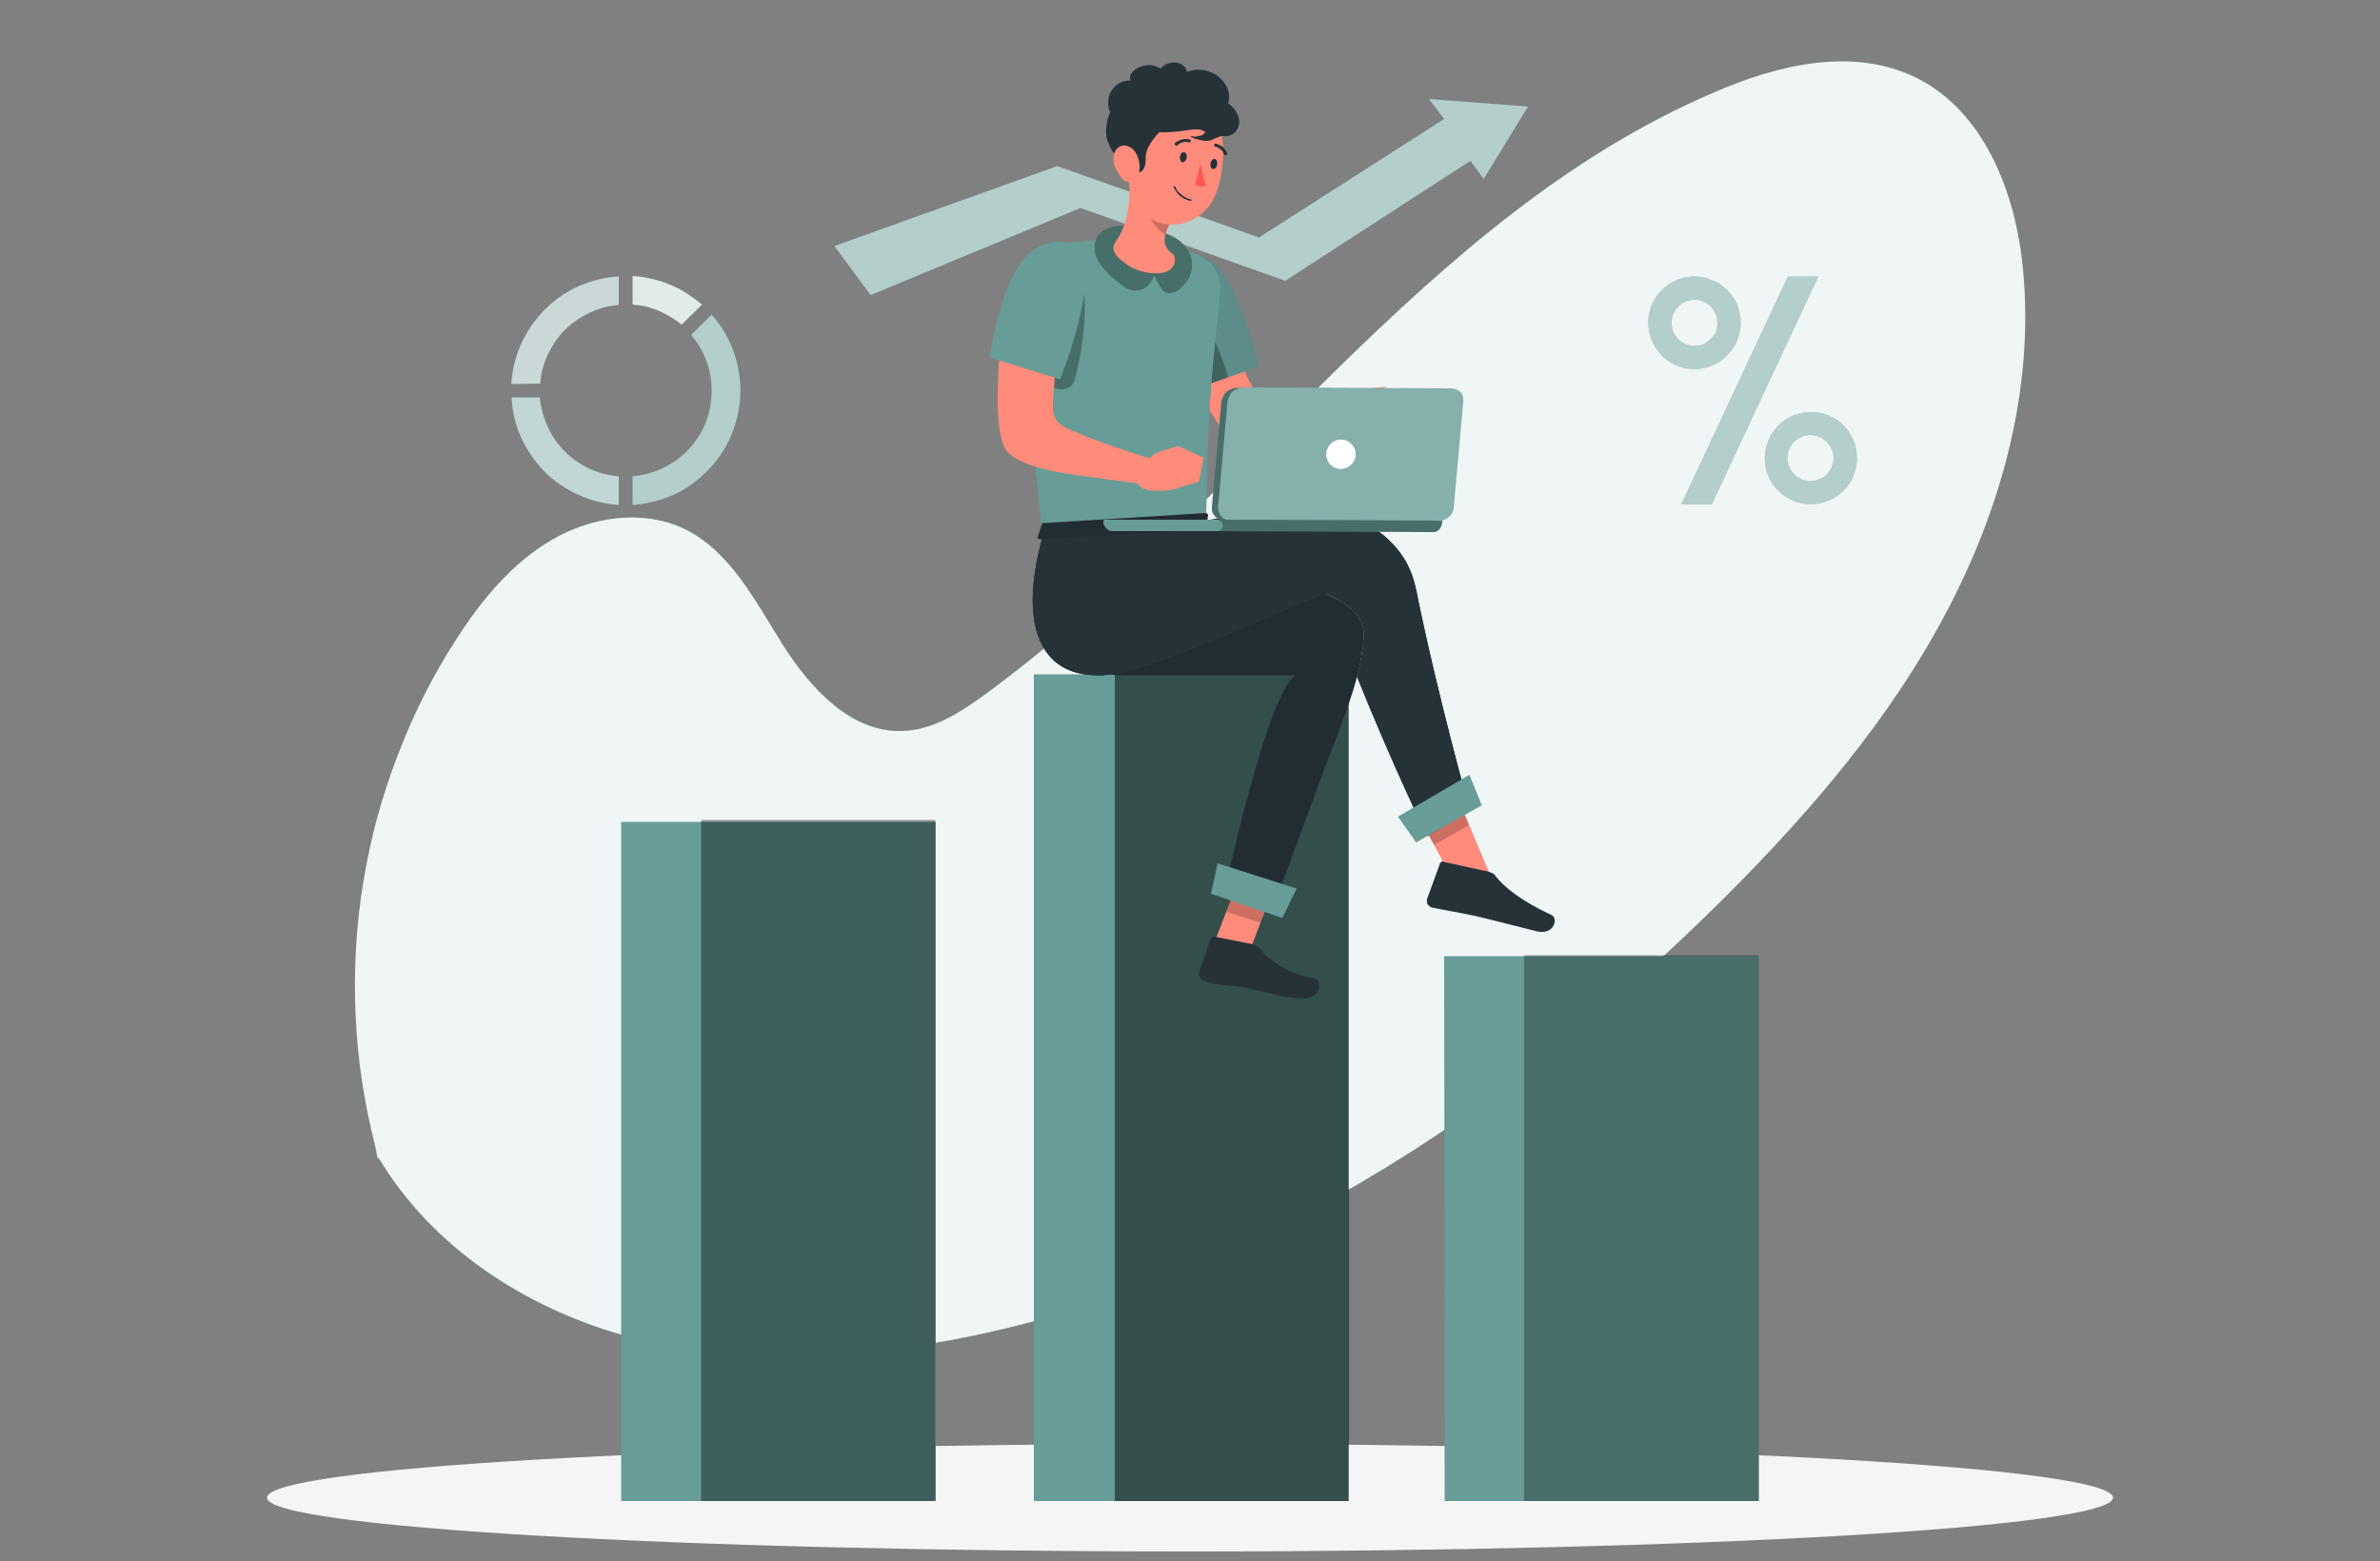 <svg version="1.2" xmlns="http://www.w3.org/2000/svg" viewBox="0 0 500 328" width="500" height="328">
	<rect x="0" y="0" width="500" height="328" fill="#808080" stroke="none"/>
	<title>investor</title>
	<style>
		.s0 { fill: #679c97 } 
		.s1 { fill: #ffffff } 
		.s2 { fill: #f5f5f5 } 
		.s3 { opacity: .5;fill: #000000 } 
		.s4 { opacity: .3;fill: #000000 } 
		.s5 { opacity: .4;fill: #000000 } 
		.s6 { opacity: .2;fill: #000000 } 
		.s7 { opacity: .5;fill: #ffffff } 
		.s8 { fill: #ff8b7b } 
		.s9 { opacity: .1;fill: #000000 } 
		.s10 { fill: #263238 } 
		.s11 { fill: #000000 } 
		.s12 { opacity: .6;fill: #000000 } 
		.s13 { fill: #ff5652 } 
		.s14 { opacity: .2;fill: #ffffff } 
	</style>
	<g id="freepik--background-simple--inject-157">
		<path class="s0" d="m78.8 240.7c-2.3-9-3.7-18.2-4.1-27.5-0.4-9.3 0.1-18.6 1.6-27.7 1.5-9.2 3.9-18.2 7.3-26.9 3.3-8.7 7.5-17 12.6-24.8 5.2-8 11.5-15.6 19.8-20.4 8.2-4.8 18.8-6.4 27.5-2.4 9.8 4.6 15.1 15.2 20.9 24.4 5.8 9.2 14.4 18.6 25.2 18.2 6.5-0.2 12.3-4 17.5-7.8 53.6-39.3 91.8-100.1 152.8-126.3 13.5-5.9 29.3-9.7 42.6-3.2 14.4 7.1 21 24.3 22.5 40.3 2.4 25-4.5 50.2-16.3 72.4-11.7 22.1-28.2 41.4-46 59.2-45.9 45.9-103 83.3-167 94.1-21.4 3.6-43.7 4.1-64.6-1.7-21-5.9-40.5-18.7-51.6-37.4 0 1.6-0.7-2.5-0.7-2.5z"/>
		<g style="opacity: .9">
			<path class="s1" d="m78.8 240.7c-2.3-9-3.7-18.2-4.1-27.5-0.4-9.3 0.1-18.6 1.6-27.7 1.5-9.2 3.9-18.2 7.3-26.9 3.3-8.7 7.5-17 12.6-24.8 5.2-8 11.5-15.6 19.8-20.4 8.2-4.8 18.8-6.4 27.5-2.4 9.8 4.6 15.1 15.2 20.9 24.4 5.8 9.2 14.4 18.6 25.2 18.2 6.5-0.2 12.3-4 17.5-7.8 53.6-39.3 91.8-100.1 152.8-126.3 13.5-5.9 29.3-9.7 42.6-3.2 14.4 7.1 21 24.3 22.5 40.3 2.4 25-4.5 50.2-16.3 72.4-11.7 22.1-28.2 41.4-46 59.2-45.9 45.9-103 83.3-167 94.1-21.4 3.6-43.7 4.1-64.6-1.7-21-5.9-40.5-18.7-51.6-37.4 0 1.6-0.7-2.5-0.7-2.5z"/>
		</g>
	</g>
	<g id="freepik--Shadow--inject-157">
		<path id="freepik--path--inject-157" fill-rule="evenodd" class="s2" d="m250 326c-107.2 0-193.9-5.1-193.9-11.3 0-6.3 86.7-11.3 193.9-11.3 107.2 0 193.9 5 193.9 11.3 0 6.2-86.7 11.3-193.9 11.3z"/>
	</g>
	<g id="freepik--chart-2--inject-157">
		<path fill-rule="evenodd" class="s0" d="m217.2 141.7h66v173.7h-66z"/>
		<path fill-rule="evenodd" class="s3" d="m234.2 141.7h49.2v173.7h-49.2z"/>
		<path fill-rule="evenodd" class="s0" d="m303.4 200.9h66.1v114.5h-66z"/>
		<path fill-rule="evenodd" class="s4" d="m320.2 200.7h49.3v114.7h-49.3z"/>
		<path fill-rule="evenodd" class="s0" d="m130.5 172.7h66.1v142.7h-66.1z"/>
		<path fill-rule="evenodd" class="s5" d="m147.3 172.3h49.2v143.1h-49.2z"/>
	</g>
	<g id="freepik--chart-1--inject-157">
		<path class="s0" d="m132.9 58v6q1.4 0.1 2.8 0.4 1.4 0.4 2.7 0.9 1.3 0.6 2.5 1.3 1.2 0.7 2.3 1.6l4.3-4.2q-1.6-1.3-3.3-2.4-1.7-1.1-3.5-1.8-1.9-0.8-3.8-1.2-2-0.5-4-0.6z"/>
		<path class="s0" d="m130 100.1c-2.1-0.2-4.2-0.7-6.1-1.6-2-0.9-3.7-2.1-5.2-3.6-1.5-1.5-2.8-3.3-3.6-5.2-0.9-2-1.5-4-1.7-6.2h-5.9c0.1 3 0.8 5.8 2 8.5 1.2 2.6 2.9 5 4.9 7.1 2.1 2.1 4.5 3.7 7.2 4.9 2.6 1.2 5.5 1.9 8.4 2.1z"/>
		<path class="s0" d="m113.5 80.6c0.1-2.1 0.7-4.2 1.6-6.1 0.9-1.9 2.1-3.7 3.6-5.2 1.5-1.5 3.3-2.7 5.2-3.6 1.9-0.9 4-1.5 6.1-1.6v-6c-2.9 0.1-5.8 0.9-8.4 2-2.7 1.2-5.1 2.9-7.2 5-2 2-3.7 4.5-4.9 7.1-1.2 2.7-1.9 5.5-2.1 8.5z"/>
		<path class="s6" d="m113.5 80.6c0.1-2.1 0.7-4.2 1.6-6.1 0.9-1.9 2.1-3.7 3.6-5.2 1.5-1.5 3.3-2.7 5.2-3.6 1.9-0.9 4-1.5 6.1-1.6v-6c-2.9 0.1-5.8 0.9-8.4 2-2.7 1.2-5.1 2.9-7.2 5-2 2-3.7 4.5-4.9 7.1-1.2 2.7-1.9 5.5-2.1 8.5z"/>
		<path class="s0" d="m149.5 66.1l-4.3 4.3c2.2 2.5 3.6 5.6 4.1 8.9 0.5 3.3 0.1 6.6-1.1 9.7-1.3 3.1-3.4 5.7-6.1 7.7-2.7 1.9-5.9 3.1-9.2 3.4v6c4.5-0.3 8.9-1.8 12.5-4.4 3.7-2.7 6.6-6.3 8.3-10.4 1.7-4.2 2.3-8.8 1.5-13.2-0.7-4.5-2.7-8.6-5.7-12z"/>
		<g style="opacity: .8">
			<path class="s1" d="m132.9 58v6q1.4 0.1 2.8 0.4 1.4 0.4 2.7 0.9 1.3 0.6 2.5 1.3 1.2 0.7 2.3 1.6l4.3-4.2q-1.6-1.3-3.3-2.4-1.7-1.1-3.5-1.8-1.9-0.8-3.8-1.2-2-0.5-4-0.6z"/>
		</g>
		<g style="opacity: .6">
			<path class="s1" d="m130 100.1c-2.1-0.2-4.2-0.7-6.1-1.6-2-0.9-3.7-2.1-5.2-3.6-1.5-1.5-2.8-3.3-3.6-5.2-0.9-2-1.5-4-1.7-6.2h-5.9c0.1 3 0.8 5.8 2 8.5 1.2 2.6 2.9 5 4.9 7.1 2.1 2.1 4.5 3.7 7.2 4.9 2.6 1.2 5.5 1.9 8.4 2.1z"/>
		</g>
		<g style="opacity: .7">
			<path class="s1" d="m113.5 80.6c0.1-2.1 0.7-4.2 1.6-6.1 0.9-1.9 2.1-3.7 3.6-5.2 1.5-1.5 3.3-2.7 5.2-3.6 1.9-0.9 4-1.5 6.1-1.6v-6c-2.9 0.1-5.8 0.9-8.4 2-2.7 1.2-5.1 2.9-7.2 5-2 2-3.7 4.5-4.9 7.1-1.2 2.7-1.9 5.5-2.1 8.5z"/>
		</g>
		<path class="s7" d="m149.5 66.1l-4.3 4.3c2.2 2.5 3.6 5.6 4.1 8.9 0.5 3.3 0.1 6.6-1.1 9.7-1.3 3.1-3.4 5.7-6.1 7.7-2.7 1.9-5.9 3.1-9.2 3.4v6c4.5-0.3 8.9-1.8 12.5-4.4 3.7-2.7 6.6-6.3 8.3-10.4 1.7-4.2 2.3-8.8 1.5-13.2-0.7-4.5-2.7-8.6-5.7-12z"/>
	</g>
	<g id="freepik--Arrow--inject-157">
		<path fill-rule="evenodd" class="s0" d="m175.3 51.7l7.6 10.3 44.1-18.3 43 15.3 38.9-25.2 2.8 3.8 9.3-15.2-20.8-1.6 3.2 4.2-38.9 24.9-42.4-15-46.8 16.8z"/>
		<g style="opacity: .5">
			<path fill-rule="evenodd" class="s1" d="m175.3 51.7l7.6 10.3 44.1-18.3 43 15.3 38.9-25.2 2.8 3.8 9.3-15.2-20.8-1.6 3.2 4.2-38.9 24.9-42.4-15-46.8 16.8z"/>
		</g>
	</g>
	<g id="freepik--Symbol--inject-157">
		<path class="s0" d="m356 58.1c-3.9 0-7.5 2.4-9 6-1.5 3.6-0.6 7.8 2.1 10.6 2.8 2.8 7 3.6 10.6 2.1 3.6-1.5 6-5.1 6-9 0-1.3-0.3-2.5-0.7-3.7-0.5-1.2-1.2-2.2-2.1-3.1-0.9-0.9-2-1.7-3.2-2.1-1.2-0.5-2.4-0.8-3.7-0.8zm0 14.6c-2 0-3.7-1.2-4.5-3-0.7-1.8-0.3-3.9 1.1-5.3 1.3-1.4 3.4-1.8 5.2-1.1 1.9 0.8 3 2.6 3 4.5q0 1-0.3 1.9-0.4 0.9-1.1 1.5-0.7 0.7-1.5 1.1-0.9 0.4-1.9 0.4z"/>
		<path class="s0" d="m380.4 86.6c-3.9 0-7.4 2.3-8.9 6-1.5 3.6-0.7 7.8 2.1 10.5 2.8 2.8 6.9 3.6 10.5 2.1 3.7-1.5 6-5 6-8.9 0-1.3-0.2-2.6-0.7-3.7-0.5-1.2-1.2-2.3-2.1-3.2-0.9-0.9-2-1.6-3.1-2.1-1.2-0.5-2.5-0.7-3.7-0.7zm0 14.5c-2 0-3.8-1.2-4.5-3-0.8-1.8-0.4-3.9 1-5.3 1.4-1.3 3.5-1.8 5.3-1 1.8 0.7 3 2.5 3 4.5q0 0.9-0.4 1.8-0.4 0.9-1 1.6-0.7 0.7-1.6 1-0.9 0.4-1.8 0.4z"/>
		<path fill-rule="evenodd" class="s0" d="m359.6 106h-6.4l22.4-47.9h6.4l-22.4 47.9z"/>
		<g style="opacity: .5">
			<path class="s1" d="m356 58.1c-3.9 0-7.5 2.4-9 6-1.5 3.6-0.6 7.8 2.1 10.6 2.8 2.8 7 3.6 10.6 2.1 3.6-1.5 6-5.1 6-9 0-1.3-0.3-2.5-0.7-3.7-0.5-1.2-1.2-2.2-2.1-3.1-0.9-0.9-2-1.7-3.2-2.1-1.2-0.5-2.4-0.8-3.7-0.8zm0 14.6c-2 0-3.7-1.2-4.5-3-0.7-1.8-0.3-3.9 1.1-5.3 1.3-1.4 3.4-1.8 5.2-1.1 1.9 0.8 3 2.6 3 4.5q0 1-0.3 1.9-0.4 0.9-1.1 1.5-0.7 0.7-1.5 1.1-0.9 0.4-1.9 0.4z"/>
			<path class="s1" d="m380.4 86.6c-3.9 0-7.4 2.3-8.9 6-1.5 3.6-0.7 7.8 2.1 10.5 2.8 2.8 6.9 3.6 10.5 2.1 3.7-1.5 6-5 6-8.9 0-1.3-0.2-2.6-0.7-3.7-0.5-1.2-1.2-2.3-2.1-3.2-0.9-0.9-2-1.6-3.1-2.1-1.2-0.5-2.5-0.7-3.7-0.7zm0 14.5c-2 0-3.8-1.2-4.5-3-0.8-1.8-0.4-3.9 1-5.3 1.4-1.3 3.5-1.8 5.3-1 1.8 0.7 3 2.5 3 4.5q0 0.9-0.4 1.8-0.4 0.9-1 1.6-0.7 0.7-1.6 1-0.9 0.4-1.8 0.4z"/>
			<path fill-rule="evenodd" class="s1" d="m359.6 106h-6.4l22.4-47.9h6.4l-22.4 47.9z"/>
		</g>
	</g>
	<g id="freepik--Character--inject-157">
		<g id="freepik--Character--inject-2--inject-157">
			<path class="s8" d="m245 62.4c0.3 1.3 0.5 2.3 0.8 3.5 0.3 1.1 0.6 2.1 0.9 3.3q1 3.3 2.3 6.6 0.6 1.7 1.3 3.4 0.8 1.6 1.6 3.3 0.8 1.6 1.8 3.1 1 1.6 2 3.1 0.3 0.4 0.7 0.8 0.3 0.4 0.6 0.8 0.4 0.4 0.7 0.8 0.4 0.3 0.8 0.7 0.4 0.4 0.8 0.8 0.5 0.4 1 0.7 0.5 0.3 1 0.6 0.5 0.3 1 0.6 1 0.5 2 0.8 1.1 0.4 2.2 0.6 1.1 0.2 2.2 0.3 1.1 0 2.2 0 1-0.1 2-0.3 0.9-0.1 1.9-0.3 0.9-0.2 1.8-0.5 1-0.3 1.9-0.7 0.4-0.2 0.8-0.4 0.4-0.2 0.9-0.4 0.4-0.2 0.8-0.4 0.4-0.2 0.8-0.4 0.2-0.1 0.4-0.2 0.2-0.2 0.4-0.3 0.2-0.1 0.4-0.2 0.2-0.2 0.4-0.3c0.5-0.4 1-0.7 1.5-1.1l-2.7-4.7-1.3 0.4-1.5 0.3q-1.5 0.4-3 0.6-0.7 0.1-1.4 0.1-0.7 0.1-1.3 0.1-0.7 0-1.4 0-0.7-0.1-1.4-0.1-0.5-0.1-1-0.2-0.6-0.1-1.1-0.3-0.5-0.2-1-0.4-0.5-0.3-0.9-0.6-0.2-0.1-0.4-0.3-0.2-0.1-0.4-0.3-0.2-0.2-0.3-0.3-0.2-0.2-0.4-0.4-0.2-0.2-0.4-0.5-0.2-0.2-0.3-0.4-0.2-0.3-0.4-0.6-0.2-0.2-0.3-0.5-0.4-0.6-0.8-1.2-0.3-0.6-0.7-1.2-0.3-0.6-0.6-1.3-0.3-0.6-0.6-1.3c-0.8-1.8-1.5-3.7-2.2-5.7-0.7-1.9-1.3-4-1.9-6l-0.9-3c-0.2-1-0.5-2-0.7-2.9z"/>
			<path class="s0" d="m244.1 56.3c4.5-5.7 11.4-3.6 15.3 5.6q0.8 1.8 1.5 3.7 0.7 1.8 1.4 3.7 0.6 1.9 1.1 3.8 0.6 2 1.1 3.9l-16.2 5.7c-4.2-8.7-8.9-20.4-4.2-26.4z"/>
			<path class="s9" d="m244.1 56.3c4.5-5.7 11.4-3.6 15.3 5.6q0.8 1.8 1.5 3.7 0.7 1.8 1.4 3.7 0.6 1.9 1.1 3.8 0.6 2 1.1 3.9l-16.2 5.7c-4.2-8.7-8.9-20.4-4.2-26.4z"/>
			<path class="s4" d="m250.8 66c-1.3-0.9-4 4.3-5.3 10.5 0.9 2.2 1.9 4.3 2.8 6.2l9.7-3.4c-1.6-5.8-4.2-11.3-7.2-13.3z"/>
			<path class="s8" d="m283.1 83.6l3.5-1.9 1.2 7.9c0 0-5.9 3.5-7.6 0.6l0.2-2q0.1-0.7 0.3-1.3 0.2-0.7 0.6-1.3 0.3-0.6 0.8-1.1 0.4-0.5 1-0.9z"/>
			<path fill-rule="evenodd" class="s8" d="m291 81.3l3.1 6.4-6.3 1.9-1.2-7.9 4.4-0.4z"/>
			<path class="s0" d="m244 51.2l-8.2-1.2-10.3 0.9q-1.2 0.1-2.3 0.6-1.1 0.4-1.9 1.2-0.9 0.8-1.5 1.9-0.5 1-0.8 2.1-0.4 2.9-0.7 5.7-0.4 2.8-0.6 5.7-0.3 2.8-0.5 5.6-0.1 2.9-0.2 5.7c-0.4 8.6 0.6 21.2 2 32.6l34.4-4.2c0.3-30 2.6-39.2 2.9-47.2q0-1.2-0.3-2.3-0.4-1.1-1-2.1-0.7-0.9-1.7-1.6-0.9-0.7-2-1.1z"/>
			<path fill-rule="evenodd" class="s8" d="m254.4 199.9l7.3 2.1 6.6-17.2-7.3-2-6.6 17.1z"/>
			<path class="s10" d="m265 199.7q-0.2-0.3-0.5-0.5-0.2-0.3-0.5-0.4-0.3-0.2-0.7-0.3-0.3-0.2-0.7-0.2l-7.5-1.5q-0.1 0-0.2 0-0.2 0-0.3 0.1-0.1 0-0.2 0.1 0 0.1-0.1 0.3l-2.3 6.8q-0.1 0.3-0.1 0.6 0 0.3 0.2 0.6 0.1 0.3 0.3 0.5 0.2 0.2 0.5 0.3h0.1c2.8 1.1 4.7 0.7 9 1.5 2.7 0.5 8.3 2.3 12 2.2 3.7-0.2 3.7-3.9 2.2-4.2-5.6-0.8-9.9-4.2-11.2-5.9z"/>
			<g style="opacity: .2">
				<path fill-rule="evenodd" class="s11" d="m268.3 184.8l-3.5 9.1-7.2-2.3 3.4-8.8 7.3 2z"/>
			</g>
			<path class="s10" d="m286.5 134.1q-0.1 1-0.2 2-0.2 1.1-0.3 2.1-0.2 1-0.4 2-0.3 1-0.5 2c-2 7.4-5.3 15-8 22.4-5.4 14.7-10.1 27.4-10.1 27.4l-10-3.5c0 0 9-42.3 15.1-46.6h-37.3q-0.2 0-0.5-0.1-0.2 0-0.5 0-0.3 0-0.5 0-0.3-0.1-0.5-0.1c6.4-0.8 16.4-4.8 25.6-8.7 8.2-3.5 15.9-7 20-8.3 5.1 2.1 8.5 5.1 8.1 9.4z"/>
			<path class="s9" d="m286.5 134.1q-0.1 1-0.2 2-0.2 1.1-0.3 2.1-0.2 1-0.4 2-0.3 1-0.5 2c-2 7.4-5.3 15-8 22.4-5.4 14.7-10.1 27.4-10.1 27.4l-10-3.5c0 0 9-42.3 15.1-46.6h-37.3q-0.2 0-0.5-0.1-0.2 0-0.5 0-0.3 0-0.5 0-0.3-0.1-0.5-0.1c6.4-0.8 16.4-4.8 25.6-8.7 8.2-3.5 15.9-7 20-8.3 5.1 2.1 8.5 5.1 8.1 9.4z"/>
			<path class="s12" d="m278.4 124.7c-4.1 1.3-11.8 4.8-19.9 8.3-9.3 4-19.3 7.9-25.7 8.7-10.8-1.4-14.9-14.3-3.6-29.1 7.3 0 14.7 7 14.7 7 0 0 22.2-0.1 34.6 5.1z"/>
			<path fill-rule="evenodd" class="s8" d="m305.4 185.2h8.2l-8.6-20.6-5.6 9.5 6 11.1z"/>
			<path class="s10" d="m312.9 183.2l-9.6-2.1q-0.1-0.1-0.3-0.1-0.1 0-0.2 0.1-0.1 0.1-0.2 0.2-0.1 0.1-0.1 0.2l-2.7 7.4q-0.1 0.3 0 0.5 0 0.3 0.1 0.6 0.2 0.2 0.4 0.4 0.2 0.2 0.5 0.3h0.1c3.3 0.7 5 0.9 9.2 1.8 2.6 0.6 9.2 2.3 12.8 3.2 3.6 0.8 4.5-2.7 3.1-3.4-6.4-3-9.9-5.8-11.8-8.2q-0.1-0.2-0.2-0.3-0.2-0.2-0.4-0.3-0.1-0.1-0.3-0.1-0.2-0.1-0.4-0.2z"/>
			<g style="opacity: .2">
				<path fill-rule="evenodd" class="s11" d="m305 164.6l3.6 8.8-7.3 4.1-1.9-3.4 5.6-9.5z"/>
			</g>
			<path class="s10" d="m308.8 170.3l-9 5.4c0 0-7.6-15.7-14.7-33.5q0.2-1 0.5-2 0.2-1 0.4-2 0.2-1 0.3-2.1 0.1-1 0.2-2c0.4-4.3-3-7.3-8-9.4-4.2 1.4-11.8 4.8-20 8.3-9.3 4-19.3 7.9-25.7 8.8q-0.3 0-0.6 0-0.2 0.1-0.5 0.1-0.3 0-0.6 0-0.2 0-0.5 0c-12.3 0-16.6-10.8-11.6-29.1 7.3 0 19.9-0.8 19.9-0.8 0 0 24.2-5.8 41.6-3.8 2.1 0.2 4.1 0.8 5.9 1.6 1.9 0.9 3.7 2.1 5.2 3.5 1.5 1.4 2.8 3 3.8 4.8 1 1.8 1.7 3.8 2.1 5.8 4.5 22.3 11.3 46.4 11.3 46.4z"/>
			<path class="s10" d="m308.8 170.3l-9 5.4c0 0-7.6-15.7-14.7-33.5q0.2-1 0.5-2 0.2-1 0.4-2 0.2-1 0.3-2.1 0.1-1 0.2-2c0.4-4.3-3-7.3-8-9.4-4.2 1.4-11.8 4.8-20 8.3-9.3 4-19.3 7.9-25.7 8.8q-0.3 0-0.6 0-0.2 0.1-0.5 0.1-0.3 0-0.6 0-0.2 0-0.5 0c-12.3 0-16.6-10.8-11.6-29.1 7.3 0 19.9-0.8 19.9-0.8 0 0 24.2-5.8 41.6-3.8 2.1 0.2 4.1 0.8 5.9 1.6 1.9 0.9 3.7 2.1 5.2 3.5 1.5 1.4 2.8 3 3.8 4.8 1 1.8 1.7 3.8 2.1 5.8 4.5 22.3 11.3 46.4 11.3 46.4z"/>
			<path class="s0" d="m244 51.2l-8.2-1.2-10.3 0.9q-1.2 0.1-2.3 0.6-1.1 0.4-1.9 1.2-0.9 0.8-1.5 1.9-0.5 1-0.8 2.1-0.4 2.9-0.7 5.7-0.4 2.8-0.6 5.7-0.3 2.8-0.5 5.6-0.1 2.9-0.2 5.7c-0.4 8.6 0.6 21.2 2 32.6l34.4-4.2c0.3-30 2.6-39.2 2.9-47.2q0-1.2-0.3-2.3-0.4-1.1-1-2.1-0.7-0.9-1.7-1.6-0.9-0.7-2-1.1z"/>
			<path class="s10" d="m218.9 110.1l-0.9 2.8c-0.1 0.2 0.2 0.4 0.5 0.4l34.3-2c0.3 0 0.6-0.1 0.6-0.3l0.4-2.8c0-0.2-0.3-0.4-0.6-0.4l-33.7 2.1q-0.1 0-0.2 0-0.1 0-0.1 0-0.1 0-0.2 0.1 0 0-0.1 0.1z"/>
			<path class="s9" d="m218.9 110.1l-0.9 2.8c-0.1 0.2 0.2 0.4 0.5 0.4l34.3-2c0.3 0 0.6-0.1 0.6-0.3l0.4-2.8c0-0.2-0.3-0.4-0.6-0.4l-33.7 2.1q-0.1 0-0.2 0-0.1 0-0.1 0-0.1 0-0.2 0.1 0 0-0.1 0.1z"/>
			<path class="s4" d="m222.4 53.9c6.8-1.2 6.5 14.4 3.4 25.8-0.9 3.3-4.8 1.9-6.1 1.1-4.4-2.8-5.8-21.9 2.7-26.9z"/>
			<path class="s8" d="m221.6 77c0.2 6.7-1.9 10.3 1.7 12.5 3.6 2.3 24.8 9.3 25.3 8.4-1 1.6-2 3-3 4.6q-9.2-1.3-18.3-2.5c-4.5-0.6-11.7-1.7-15.2-4.6-3.2-2.5-2.6-13.8-2.1-21.9 2.8-1.6 11.6 3.5 11.6 3.5z"/>
			<path class="s0" d="m219.7 51.2c7-2.1 9.8 3.6 7.6 13.3q-0.4 1.9-0.9 3.9-0.5 1.9-1.1 3.8-0.5 1.9-1.2 3.8-0.7 1.9-1.4 3.7l-14.8-4.6c1.6-9.5 4.6-21.8 11.8-23.9z"/>
			<path class="s0" d="m230 51.2q-0.1 0.5 0 1.1 0 0.5 0.1 1.1 0.2 0.5 0.4 1 0.2 0.5 0.6 1 0.3 0.4 0.6 0.9 0.4 0.4 0.8 0.8 0.3 0.4 0.7 0.8 0.4 0.4 0.9 0.7c1.4 1.3 3 2.7 4.9 2.4 1.7-0.2 2.7-1.1 3.4-3.1 1.5 2.4 1.6 3.6 3.2 3.7q0.4 0 0.8-0.1 0.4-0.1 0.7-0.3 0.4-0.2 0.7-0.4 0.3-0.3 0.5-0.6 0.5-0.4 0.8-0.8 0.4-0.5 0.7-1 0.2-0.5 0.4-1.1 0.2-0.5 0.2-1.1c0.4-3-2-5.8-4.9-6.9q-1.1-0.4-2.2-0.7-1.1-0.3-2.2-0.5-1.2-0.2-2.3-0.4-1.1-0.1-2.3-0.2c-2.7-0.3-6 0.6-6.5 3.7z"/>
			<path class="s4" d="m230 51.2q-0.1 0.5 0 1.1 0 0.5 0.1 1.1 0.2 0.5 0.4 1 0.2 0.5 0.6 1 0.3 0.4 0.6 0.9 0.4 0.4 0.8 0.8 0.3 0.4 0.7 0.8 0.4 0.4 0.9 0.7c1.4 1.3 3 2.7 4.9 2.4 1.7-0.2 2.7-1.1 3.4-3.1 1.5 2.4 1.6 3.6 3.2 3.7q0.4 0 0.8-0.1 0.4-0.1 0.7-0.3 0.4-0.2 0.7-0.4 0.3-0.3 0.5-0.6 0.5-0.4 0.8-0.8 0.4-0.5 0.7-1 0.2-0.5 0.4-1.1 0.2-0.5 0.2-1.1c0.4-3-2-5.8-4.9-6.9q-1.1-0.4-2.2-0.7-1.1-0.3-2.2-0.5-1.2-0.2-2.3-0.4-1.1-0.1-2.3-0.2c-2.7-0.3-6 0.6-6.5 3.7z"/>
			<path class="s8" d="m237.2 36.6l3.7 4.3 5.1 5.9q-0.2 0.2-0.4 0.5-0.1 0.2-0.2 0.5-0.2 0.3-0.3 0.5-0.1 0.3-0.1 0.6-0.3 0.6-0.3 1.2-0.1 0.7 0.1 1.3 0.2 0.6 0.6 1.1 0.4 0.5 1 0.9c0.7 0.3 1.1 4.4-4 4q-1.1 0-2.1-0.3-1.1-0.2-2.1-0.7-1-0.4-1.8-1.1-0.9-0.6-1.7-1.4c-0.9-1.3-1.1-1.9-0.2-3.3 2.8-3.9 3-9.5 2.7-14z"/>
			<path class="s6" d="m244.7 45.4l-3.2-4.3c0 0.2 0 0.3-0.1 0.4q0 0.3-0.1 0.5 0 0.2-0.1 0.4 0 0.3 0 0.5-0.1 0.2-0.1 0.5c-0.2 2.1 1.8 4.7 3.7 5.9l0.2-0.4q0-0.3 0.1-0.6 0.2-0.2 0.3-0.5 0.1-0.2 0.2-0.5 0.2-0.2 0.4-0.4 0 0 0-0.1 0 0 0 0 0 0 0 0 0 0 0 0z"/>
			<path class="s8" d="m237.5 28.7c-0.6 7-1.2 11 1.8 15 4.5 6 13.5 3.8 16.1-2.9 2.3-6 2.8-16.3-3.6-20-1.1-0.6-2.3-1-3.5-1.1-1.3-0.2-2.6 0-3.8 0.3-1.2 0.4-2.4 0.9-3.4 1.7-1 0.8-1.8 1.8-2.4 2.9q-0.3 0.5-0.5 1-0.2 0.5-0.3 1-0.2 0.5-0.3 1-0.1 0.6-0.1 1.1z"/>
			<path class="s10" d="m236.5 34.9l3 1.3c1-0.5 1.2-1.7 1.2-2.8-0.4-4.2 7.3-9.4 7.3-9.4 0 0-8.1-2.7-10.5-3.1-0.9-0.1-3.9 2.1-4.4 3q-0.5 1.1-0.6 2.2-0.2 1.1-0.1 2.2 0.1 1.1 0.6 2.1 0.4 1 1.1 1.9 0.3 0.4 0.6 0.7 0.2 0.3 0.5 0.6 0.3 0.4 0.6 0.7 0.4 0.3 0.7 0.6z"/>
			<path class="s8" d="m233.9 33.6q0.1 0.6 0.2 1.1 0.2 0.6 0.5 1.1 0.2 0.5 0.6 1 0.3 0.5 0.7 0.9c1.5 1.3 3.3-0.1 3.5-2.1 0.2-1.8-0.7-4.4-2.5-4.9-1.8-0.6-3.1 1-3 2.9z"/>
			<path class="s10" d="m247.9 32.9c-0.1 0.5 0.1 1.1 0.5 1.2 0.4 0 0.7-0.3 0.9-0.9 0.1-0.6-0.1-1.1-0.5-1.2-0.4-0.1-0.8 0.3-0.9 0.9z"/>
			<path class="s10" d="m254.3 34.3c-0.1 0.6 0.1 1.1 0.5 1.2 0.4 0.1 0.8-0.3 0.9-0.9 0.1-0.6-0.1-1.1-0.5-1.2-0.4-0.1-0.7 0.3-0.9 0.9z"/>
			<path class="s13" d="m252.2 34.3q0.1 0.6 0.2 1.2 0.1 0.6 0.3 1.2 0.1 0.6 0.3 1.2 0.2 0.5 0.4 1.1-0.3 0.1-0.6 0.2-0.3 0-0.6 0-0.3-0.1-0.6-0.2-0.3-0.1-0.5-0.2z"/>
			<path class="s10" d="m249.4 42q-0.4-0.2-0.9-0.4-0.4-0.3-0.8-0.6-0.4-0.4-0.6-0.8-0.3-0.4-0.5-0.8-0.1-0.1-0.1-0.1 0 0 0.1-0.1 0 0 0 0 0-0.1 0-0.1 0.1 0 0.1 0 0 0 0.1 0 0 0.1 0 0.1 0.1 0 0.1 0 0.2 0.5 0.5 1 0.4 0.4 0.8 0.7 0.4 0.4 0.9 0.6 0.5 0.3 1.1 0.4 0 0 0 0 0.1 0 0.1 0 0 0.1 0 0.1 0 0 0 0.1 0 0 0 0 0 0.1-0.1 0.1 0 0 0 0-0.1 0-0.1 0-0.1 0-0.2 0 0-0.1-0.1-0.1-0.1 0-0.2 0-0.1-0.1-0.2-0.1z"/>
			<path class="s10" d="m247.1 30.6q-0.1 0-0.1 0 0 0 0-0.1 0 0-0.1 0 0 0 0 0 0-0.1-0.1-0.1 0-0.1 0-0.2 0 0 0-0.1 0.1 0 0.1-0.1 0.3-0.3 0.7-0.4 0.3-0.2 0.7-0.3 0.4-0.1 0.8-0.1 0.4 0 0.8 0.1 0.1 0 0.1 0 0.1 0.1 0.1 0.1 0.1 0.1 0.1 0.2 0 0 0 0.1-0.1 0.1-0.1 0.1-0.1 0.1-0.1 0.1-0.1 0-0.1 0-0.1 0-0.2 0-0.3-0.1-0.6-0.1-0.3 0-0.6 0.1-0.3 0.1-0.6 0.2-0.3 0.2-0.5 0.4-0.1 0-0.1 0.1 0 0-0.1 0 0 0-0.1 0 0 0 0 0z"/>
			<path class="s10" d="m255.1 30.6q0 0 0-0.1 0 0 0 0 0 0 0 0 0-0.1 0-0.1 0 0 0-0.1 0.1-0.1 0.1-0.1 0.1 0 0.2 0 0 0 0.1 0 0.4 0.1 0.7 0.3 0.4 0.1 0.7 0.4 0.3 0.3 0.5 0.6 0.3 0.3 0.4 0.7 0 0 0 0.1 0 0.1 0 0.1-0.1 0.1-0.1 0.1-0.1 0.1-0.1 0.1-0.1 0-0.2 0 0 0-0.1 0 0-0.1-0.1-0.1 0-0.1-0.1-0.1-0.1-0.3-0.2-0.6-0.2-0.2-0.5-0.4-0.2-0.2-0.5-0.4-0.3-0.1-0.6-0.2 0 0-0.1 0 0-0.1 0-0.1-0.1 0-0.1 0 0-0.1 0-0.1z"/>
		</g>
		<path class="s0" d="m257.2 109.4l43.9 0.1q0.6 0 1.1-0.2 0.5-0.2 0.9-0.6 0.5-0.4 0.7-0.9 0.3-0.5 0.4-1.1l1.9-22.2q0.1-0.6-0.1-1.1-0.1-0.5-0.5-0.9-0.4-0.4-0.9-0.6-0.5-0.2-1-0.2l-43.9-0.2q-0.6 0.1-1.1 0.3-0.5 0.2-1 0.6-0.4 0.4-0.6 0.9-0.3 0.5-0.4 1l-2 22.3q0 0.5 0.1 1 0.2 0.5 0.6 0.9 0.4 0.5 0.9 0.7 0.5 0.2 1 0.2z"/>
		<path class="s4" d="m257.2 109.4l43.9 0.1q0.6 0 1.1-0.2 0.5-0.2 0.9-0.6 0.5-0.4 0.7-0.9 0.3-0.5 0.4-1.1l1.9-22.2q0.1-0.6-0.1-1.1-0.1-0.5-0.5-0.9-0.4-0.4-0.9-0.6-0.5-0.2-1-0.2l-43.9-0.2q-0.6 0.1-1.1 0.3-0.5 0.2-1 0.6-0.4 0.4-0.6 0.9-0.3 0.5-0.4 1l-2 22.3q0 0.5 0.1 1 0.2 0.5 0.6 0.9 0.4 0.5 0.9 0.7 0.5 0.2 1 0.2z"/>
		<path class="s0" d="m258.5 109.3l43.9 0.1q0.5 0 1.1-0.2 0.5-0.2 0.9-0.6 0.5-0.4 0.7-0.9 0.3-0.5 0.3-1.1l2-22.2q0.1-0.5-0.1-1.1-0.1-0.5-0.5-0.9-0.4-0.4-0.9-0.6-0.5-0.2-1-0.2l-43.9-0.2q-0.6 0.1-1.1 0.3-0.5 0.2-1 0.6-0.4 0.4-0.6 0.9-0.3 0.5-0.4 1.1l-2 22.2q0 0.5 0.1 1 0.2 0.6 0.6 1 0.3 0.4 0.8 0.6 0.5 0.2 1.1 0.2z"/>
		<path class="s14" d="m258.5 109.3l43.9 0.1q0.5 0 1.1-0.2 0.5-0.2 0.9-0.6 0.5-0.4 0.7-0.9 0.3-0.5 0.3-1.1l2-22.2q0.1-0.5-0.1-1.1-0.1-0.5-0.5-0.9-0.4-0.4-0.9-0.6-0.5-0.2-1-0.2l-43.9-0.2q-0.6 0.1-1.1 0.3-0.5 0.2-1 0.6-0.4 0.4-0.6 0.9-0.3 0.5-0.4 1.1l-2 22.2q0 0.5 0.1 1 0.2 0.6 0.6 1 0.3 0.4 0.8 0.6 0.5 0.2 1.1 0.2z"/>
		<path class="s1" d="m284.8 95.8c-0.2 1.2-1 2.2-2.2 2.6-1.2 0.4-2.5 0-3.3-1-0.8-1-0.9-2.3-0.3-3.4 0.6-1.1 1.8-1.8 3-1.6q0.6 0 1.2 0.3 0.5 0.3 0.9 0.8 0.4 0.5 0.6 1 0.1 0.6 0.1 1.3z"/>
		<path class="s0" d="m303 109.4c0 1.3-0.8 2.4-1.8 2.4l-45.2-0.2c-0.5 0-0.9-0.5-0.9-1.2 0-0.6 0.4-1.2 0.9-1.2z"/>
		<path class="s4" d="m303 109.4c0 1.3-0.8 2.4-1.8 2.4l-45.2-0.2c-0.5 0-0.9-0.5-0.9-1.2 0-0.6 0.4-1.2 0.9-1.2z"/>
		<path class="s0" d="m255.7 111.6h-21.8q-0.4 0-0.8-0.1-0.4-0.2-0.7-0.5-0.3-0.3-0.5-0.7-0.1-0.4-0.1-0.8 0 0 0-0.1 0-0.1 0.1-0.1 0 0 0.1-0.1 0 0 0.1 0h23.6q0.2 0 0.4 0.1 0.3 0.1 0.4 0.3 0.2 0.1 0.3 0.4 0.1 0.2 0.1 0.4 0 0.3-0.1 0.5-0.1 0.2-0.3 0.4-0.1 0.1-0.4 0.2-0.2 0.1-0.4 0.1z"/>
		<path class="s8" d="m243.9 94.8l3.6-1.1-0.3 9c0 0-7.9 1.8-8.4-1.8l1-2c0.9-1.6 2.1-3.6 4.1-4.1z"/>
		<path fill-rule="evenodd" class="s8" d="m252.9 96.2l-1 5-4.7 1.4 0.3-8.9 5.4 2.5z"/>
		<path fill-rule="evenodd" class="s0" d="m254.4 187.8l15 5.1 3-6.2-16.6-5.3-1.4 6.4z"/>
		<path fill-rule="evenodd" class="s0" d="m297.5 177l13.8-7.8-2.6-6.4-15 8.8 3.8 5.4z"/>
		<path class="s10" d="m257.7 28.6c2.1-0.1 2.9-2.5 2.6-3.6q-0.1-0.5-0.3-0.9-0.2-0.5-0.5-0.9-0.3-0.5-0.7-0.8-0.3-0.4-0.8-0.7c0.7-2-0.2-4.4-2.7-6.1q-0.7-0.4-1.4-0.6-0.8-0.3-1.5-0.3-0.8-0.1-1.6 0-0.8 0.2-1.5 0.4c0-1.8-3.3-3-5.5-0.7q-0.6-0.4-1.4-0.6-0.7-0.2-1.5-0.1-0.8 0.1-1.5 0.4-0.7 0.3-1.3 0.8-0.2 0.2-0.3 0.4-0.2 0.2-0.3 0.5-0.1 0.3-0.1 0.5 0 0.3 0.1 0.6c-0.9 0-1.7 0.2-2.4 0.6-0.8 0.5-1.4 1.1-1.8 1.9-0.4 0.7-0.5 1.6-0.5 2.4 0 0.9 0.3 1.7 0.8 2.4 0.7 1 2.3 1 3.5 0.7q0.2 0.5 0.5 0.8 0.4 0.4 0.8 0.7 0.4 0.3 0.8 0.5 0.5 0.2 0.9 0.3c4 1.3 9.4 0.1 10.4 0q0.3 0 0.7 0 0.4 0 0.7 0 0.4 0.1 0.7 0.2 0.3 0.2 0.7 0.4-0.2 0.1-0.4 0.3-0.1 0.2-0.3 0.3-0.2 0.1-0.5 0.1-0.2 0.1-0.4 0.1-0.2 0.1-0.5 0.1-0.2 0-0.4 0-0.2-0.1-0.5-0.1-0.2 0-0.4-0.1 0.5 0.4 1 0.6 0.6 0.2 1.2 0.3 0.6 0.2 1.2 0.2 0.6 0 1.1-0.1 0.3-0.2 0.6-0.3 0.2-0.1 0.5-0.2 0.2-0.1 0.5-0.2 0.3-0.1 0.5-0.2c0.5-0.1 1.2 0.1 1.2 0z"/>
	</g>
</svg>